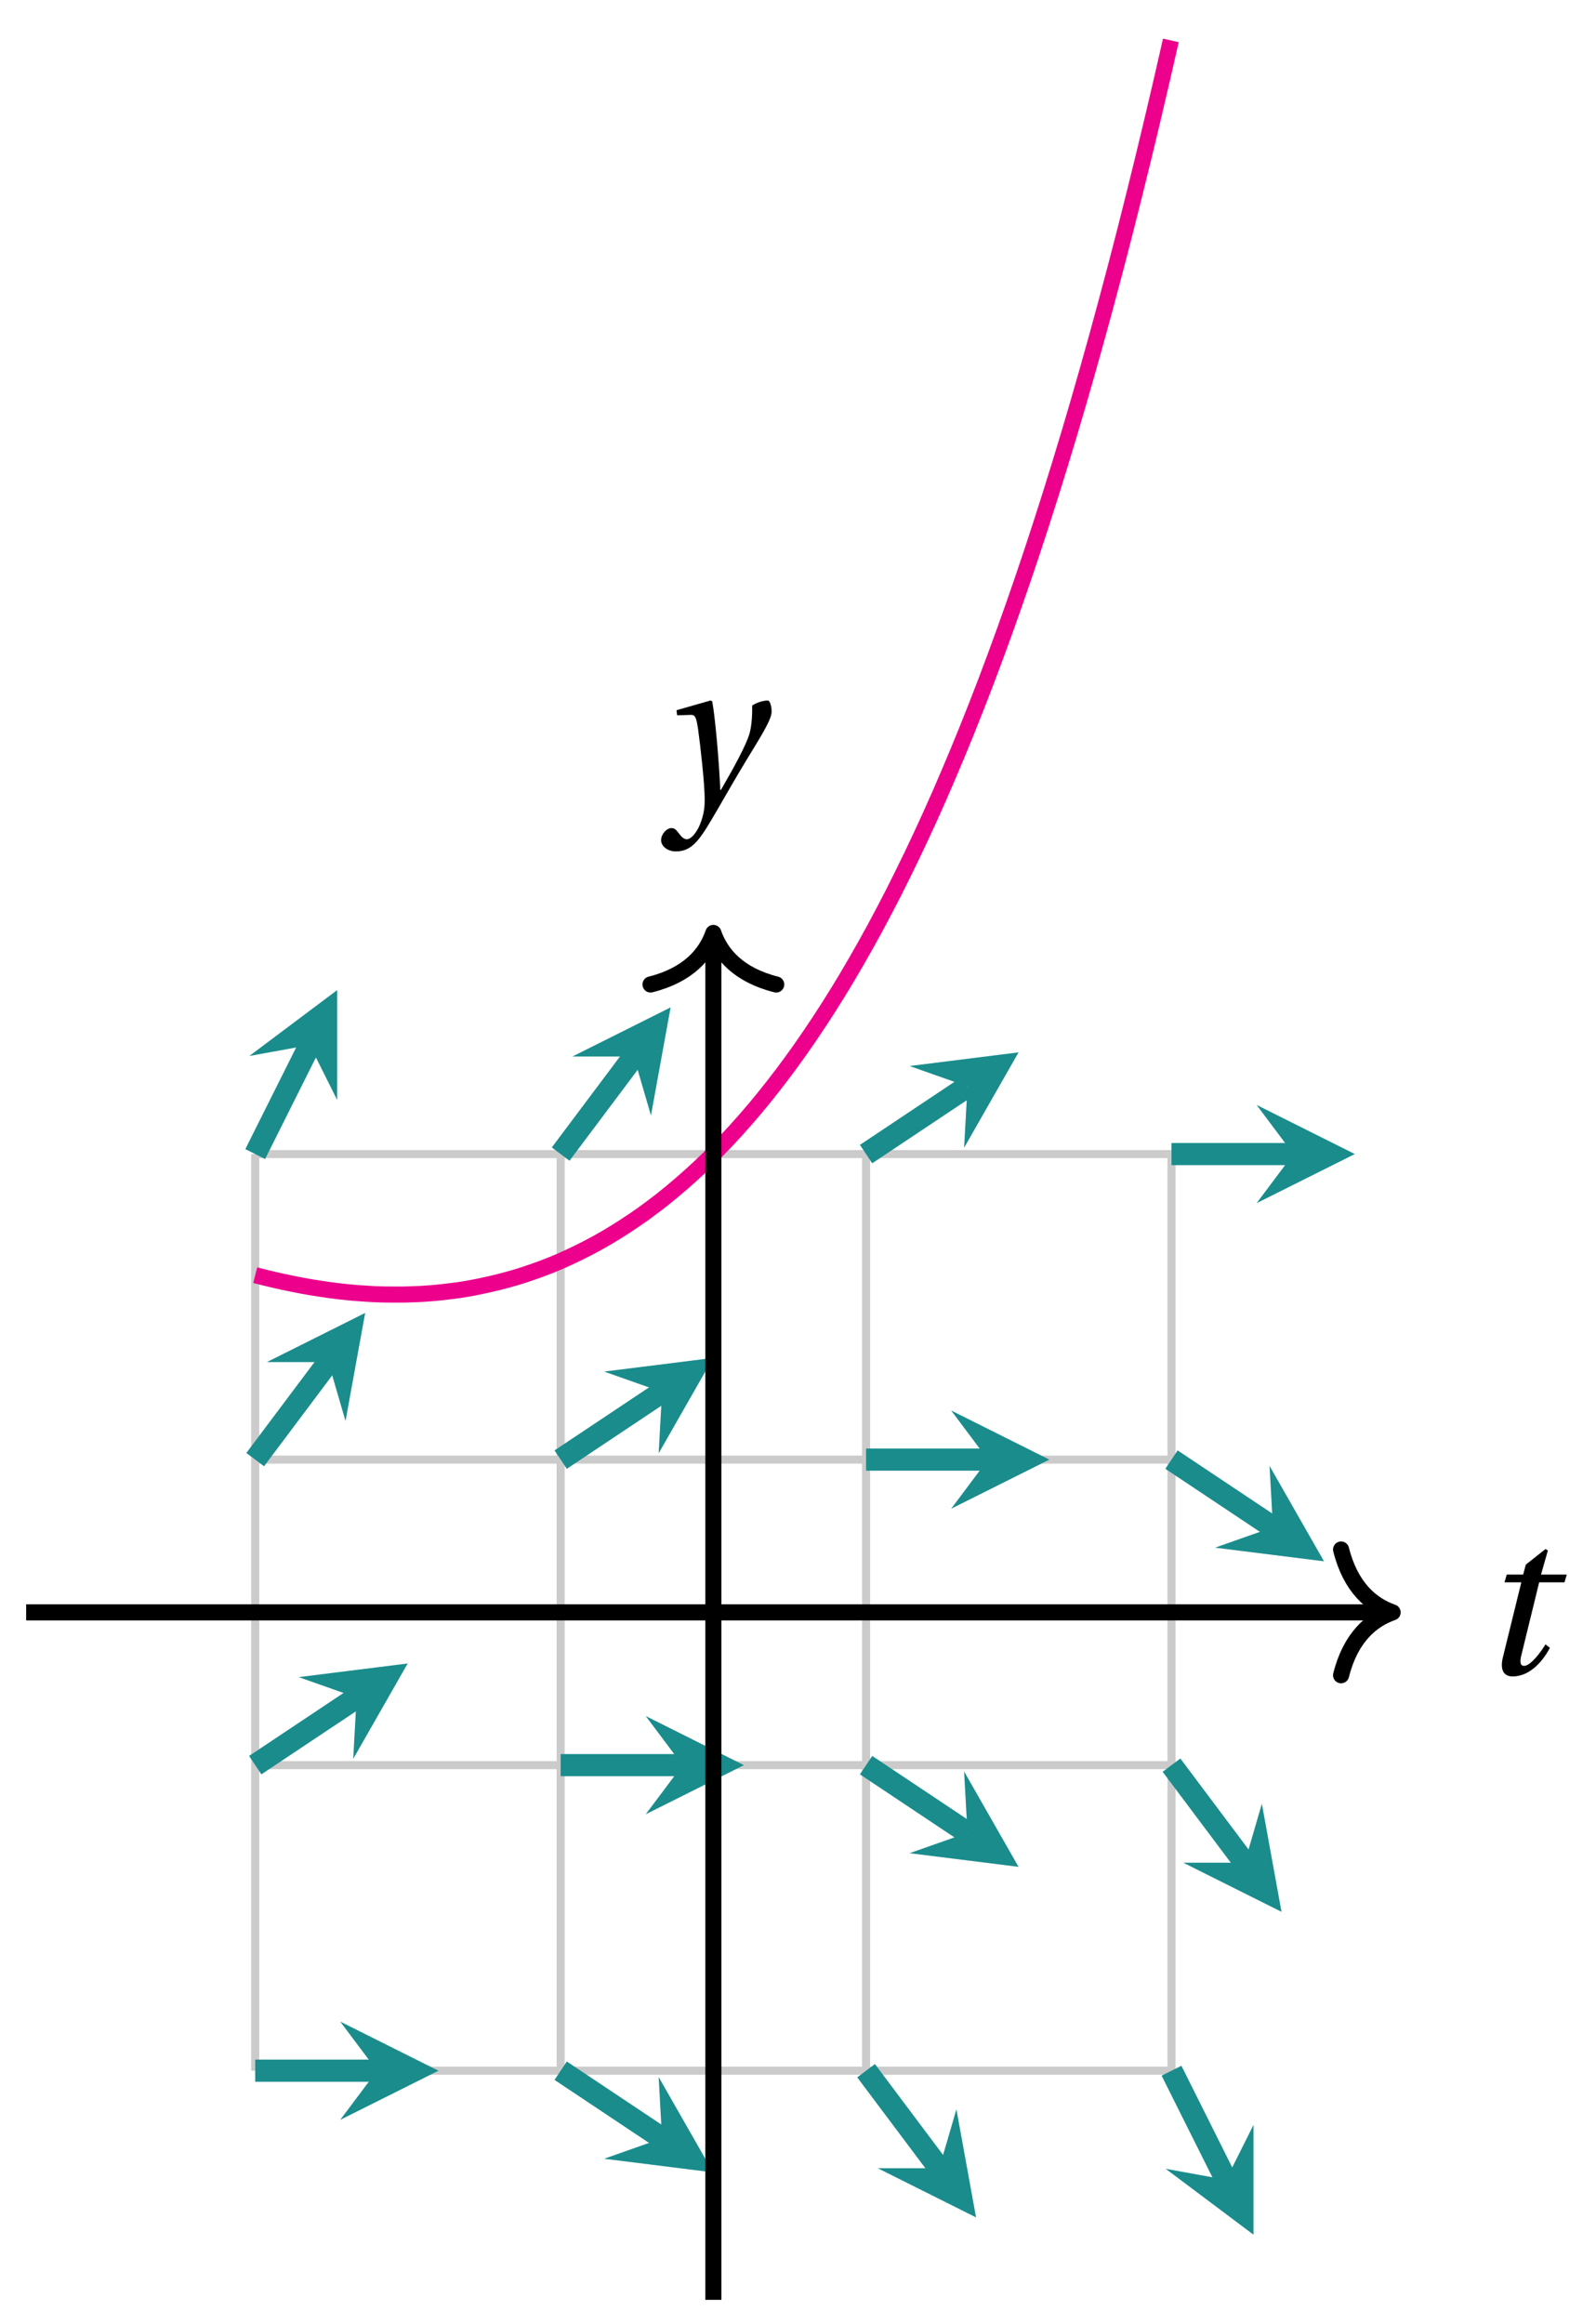 <svg xmlns="http://www.w3.org/2000/svg" xmlns:xlink="http://www.w3.org/1999/xlink" version="1.1" width="79" height="115" viewBox="0 0 79 115">
<defs>
<path id="font_1_1" d="M.428 .452 .439 .49H.312L.346 .609 .334 .616 .237 .539 .224 .49H.143L.132 .452H.215L.125 .086C.11 .029 .122-.012 .172-.012 .252-.012 .316 .054 .356 .129L.334 .146C.311 .107 .26 .04 .229 .04 .208 .04 .208 .063 .214 .088L.303 .452H.428Z"/>
<path id="font_1_2" d="M.071 .454 .074 .429 .142 .431C.164 .432 .169 .415 .177 .363 .188 .285 .21 .093 .21 .013 .21-.017 .208-.058 .186-.111 .168-.153 .142-.182 .122-.182 .107-.182 .096-.171 .081-.151 .069-.135 .061-.127 .046-.127 .02-.128-.005-.158-.005-.187-.005-.214 .024-.242 .068-.242 .153-.242 .19-.179 .278-.027 .298 .007 .358 .113 .42 .215 .477 .309 .54 .406 .54 .446 .54 .481 .529 .502 .522 .502 .503 .502 .469 .494 .444 .477 .445 .442 .443 .381 .431 .339 .415 .283 .356 .175 .29 .061H.287C.28 .214 .261 .425 .247 .498L.239 .502 .071 .454Z"/>
</defs>
<path transform="matrix(1,0,0,-1,35.311,79.781)" stroke-width=".399" stroke-linecap="butt" stroke-miterlimit="10" stroke-linejoin="miter" fill="none" stroke="#cbcbcb" d="M-22.678-22.678V22.678"/>
<path transform="matrix(1,0,0,-1,35.311,79.781)" stroke-width=".399" stroke-linecap="butt" stroke-miterlimit="10" stroke-linejoin="miter" fill="none" stroke="#cbcbcb" d="M-7.559-22.678V22.678"/>
<path transform="matrix(1,0,0,-1,35.311,79.781)" stroke-width=".399" stroke-linecap="butt" stroke-miterlimit="10" stroke-linejoin="miter" fill="none" stroke="#cbcbcb" d="M7.559-22.678V22.678"/>
<path transform="matrix(1,0,0,-1,35.311,79.781)" stroke-width=".399" stroke-linecap="butt" stroke-miterlimit="10" stroke-linejoin="miter" fill="none" stroke="#cbcbcb" d="M22.677-22.678V22.678"/>
<path transform="matrix(1,0,0,-1,35.311,79.781)" stroke-width=".399" stroke-linecap="butt" stroke-miterlimit="10" stroke-linejoin="miter" fill="none" stroke="#cbcbcb" d="M-22.678-22.678H22.678"/>
<path transform="matrix(1,0,0,-1,35.311,79.781)" stroke-width=".399" stroke-linecap="butt" stroke-miterlimit="10" stroke-linejoin="miter" fill="none" stroke="#cbcbcb" d="M-22.678-7.559H22.678"/>
<path transform="matrix(1,0,0,-1,35.311,79.781)" stroke-width=".399" stroke-linecap="butt" stroke-miterlimit="10" stroke-linejoin="miter" fill="none" stroke="#cbcbcb" d="M-22.678 7.559H22.678"/>
<path transform="matrix(1,0,0,-1,35.311,79.781)" stroke-width=".399" stroke-linecap="butt" stroke-miterlimit="10" stroke-linejoin="miter" fill="none" stroke="#cbcbcb" d="M-22.678 22.677H22.678"/>
<path transform="matrix(1,0,0,-1,35.311,79.781)" stroke-width="1.096" stroke-linecap="butt" stroke-miterlimit="10" stroke-linejoin="miter" fill="none" stroke="#1a8c8c" d="M-22.678-22.678H-16.645"/>
<path transform="matrix(1,0,0,-1,18.664,102.46)" d="M3.039 0-1.823 2.431 0 0-1.823-2.431" fill="#1a8c8c"/>
<path transform="matrix(1,0,0,-1,35.311,79.781)" stroke-width="1.096" stroke-linecap="butt" stroke-miterlimit="10" stroke-linejoin="miter" fill="none" stroke="#1a8c8c" d="M-22.678-7.559-17.659-4.215"/>
<path transform="matrix(.832,-.555,-.555,-.832,17.651,83.996)" d="M3.039 0-1.823 2.431 0 0-1.823-2.431" fill="#1a8c8c"/>
<path transform="matrix(1,0,0,-1,35.311,79.781)" stroke-width="1.096" stroke-linecap="butt" stroke-miterlimit="10" stroke-linejoin="miter" fill="none" stroke="#1a8c8c" d="M-22.678 7.559-19.058 12.385"/>
<path transform="matrix(.6,-.8,-.8,-.6,16.252,67.396)" d="M3.039 0-1.823 2.431 0 0-1.823-2.431" fill="#1a8c8c"/>
<path transform="matrix(1,0,0,-1,35.311,79.781)" stroke-width="1.096" stroke-linecap="butt" stroke-miterlimit="10" stroke-linejoin="miter" fill="none" stroke="#1a8c8c" d="M-22.678 22.677-19.979 28.072"/>
<path transform="matrix(.447,-.894,-.894,-.447,15.33,51.708)" d="M3.039 0-1.823 2.431 0 0-1.823-2.431" fill="#1a8c8c"/>
<path transform="matrix(1,0,0,-1,35.311,79.781)" stroke-width="1.096" stroke-linecap="butt" stroke-miterlimit="10" stroke-linejoin="miter" fill="none" stroke="#1a8c8c" d="M-7.559-22.678-2.541-26.023"/>
<path transform="matrix(.832,.555,.555,-.832,32.77,105.805)" d="M3.039 0-1.823 2.431 0 0-1.823-2.431" fill="#1a8c8c"/>
<path transform="matrix(1,0,0,-1,35.311,79.781)" stroke-width="1.096" stroke-linecap="butt" stroke-miterlimit="10" stroke-linejoin="miter" fill="none" stroke="#1a8c8c" d="M-7.559-7.559H-1.527"/>
<path transform="matrix(1,0,0,-1,33.784,87.341)" d="M3.039 0-1.823 2.431 0 0-1.823-2.431" fill="#1a8c8c"/>
<path transform="matrix(1,0,0,-1,35.311,79.781)" stroke-width="1.096" stroke-linecap="butt" stroke-miterlimit="10" stroke-linejoin="miter" fill="none" stroke="#1a8c8c" d="M-7.559 7.559-2.541 10.904"/>
<path transform="matrix(.832,-.555,-.555,-.832,32.77,68.877)" d="M3.039 0-1.823 2.431 0 0-1.823-2.431" fill="#1a8c8c"/>
<path transform="matrix(1,0,0,-1,35.311,79.781)" stroke-width="1.096" stroke-linecap="butt" stroke-miterlimit="10" stroke-linejoin="miter" fill="none" stroke="#1a8c8c" d="M-7.559 22.677-3.94 27.503"/>
<path transform="matrix(.6,-.8,-.8,-.6,31.371,52.277)" d="M3.039 0-1.823 2.431 0 0-1.823-2.431" fill="#1a8c8c"/>
<path transform="matrix(1,0,0,-1,35.311,79.781)" stroke-width="1.096" stroke-linecap="butt" stroke-miterlimit="10" stroke-linejoin="miter" fill="none" stroke="#1a8c8c" d="M7.559-22.678 11.178-27.503"/>
<path transform="matrix(.6,.8,.8,-.6,46.49,107.286)" d="M3.039 0-1.823 2.431 0 0-1.823-2.431" fill="#1a8c8c"/>
<path transform="matrix(1,0,0,-1,35.311,79.781)" stroke-width="1.096" stroke-linecap="butt" stroke-miterlimit="10" stroke-linejoin="miter" fill="none" stroke="#1a8c8c" d="M7.559-7.559 12.577-10.905"/>
<path transform="matrix(.832,.555,.555,-.832,47.889,90.686)" d="M3.039 0-1.823 2.431 0 0-1.823-2.431" fill="#1a8c8c"/>
<path transform="matrix(1,0,0,-1,35.311,79.781)" stroke-width="1.096" stroke-linecap="butt" stroke-miterlimit="10" stroke-linejoin="miter" fill="none" stroke="#1a8c8c" d="M7.559 7.559H13.591"/>
<path transform="matrix(1,0,0,-1,48.903,72.222)" d="M3.039 0-1.823 2.431 0 0-1.823-2.431" fill="#1a8c8c"/>
<path transform="matrix(1,0,0,-1,35.311,79.781)" stroke-width="1.096" stroke-linecap="butt" stroke-miterlimit="10" stroke-linejoin="miter" fill="none" stroke="#1a8c8c" d="M7.559 22.677 12.577 26.022"/>
<path transform="matrix(.832,-.555,-.555,-.832,47.889,53.758)" d="M3.039 0-1.823 2.431 0 0-1.823-2.431" fill="#1a8c8c"/>
<path transform="matrix(1,0,0,-1,35.311,79.781)" stroke-width="1.096" stroke-linecap="butt" stroke-miterlimit="10" stroke-linejoin="miter" fill="none" stroke="#1a8c8c" d="M22.677-22.678 25.375-28.073"/>
<path transform="matrix(.447,.894,.894,-.447,60.688,107.856)" d="M3.039 0-1.823 2.431 0 0-1.823-2.431" fill="#1a8c8c"/>
<path transform="matrix(1,0,0,-1,35.311,79.781)" stroke-width="1.096" stroke-linecap="butt" stroke-miterlimit="10" stroke-linejoin="miter" fill="none" stroke="#1a8c8c" d="M22.677-7.559 26.296-12.385"/>
<path transform="matrix(.6,.8,.8,-.6,61.61,92.167)" d="M3.039 0-1.823 2.431 0 0-1.823-2.431" fill="#1a8c8c"/>
<path transform="matrix(1,0,0,-1,35.311,79.781)" stroke-width="1.096" stroke-linecap="butt" stroke-miterlimit="10" stroke-linejoin="miter" fill="none" stroke="#1a8c8c" d="M22.677 7.559 27.695 4.213"/>
<path transform="matrix(.832,.555,.555,-.832,63.009,75.568)" d="M3.039 0-1.823 2.431 0 0-1.823-2.431" fill="#1a8c8c"/>
<path transform="matrix(1,0,0,-1,35.311,79.781)" stroke-width="1.096" stroke-linecap="butt" stroke-miterlimit="10" stroke-linejoin="miter" fill="none" stroke="#1a8c8c" d="M22.677 22.677H28.709"/>
<path transform="matrix(1,0,0,-1,64.022,57.103)" d="M3.039 0-1.823 2.431 0 0-1.823-2.431" fill="#1a8c8c"/>
<path transform="matrix(1,0,0,-1,35.311,79.781)" stroke-width=".797" stroke-linecap="butt" stroke-miterlimit="10" stroke-linejoin="miter" fill="none" stroke="#ec008c" d="M-22.678 16.685-22.22 16.568-21.762 16.459-21.304 16.355-20.846 16.261-20.389 16.17-19.931 16.089-19.473 16.017-19.015 15.949-18.557 15.89-18.1 15.841-17.642 15.8-17.184 15.769-16.726 15.742-16.268 15.729-15.811 15.725-15.353 15.725-14.895 15.739-14.437 15.758-13.979 15.79-13.522 15.832-13.064 15.886-12.606 15.945-12.148 16.018-11.69 16.105-11.233 16.201-10.775 16.306-10.317 16.424-9.859 16.551-9.401 16.692-8.944 16.847-8.486 17.011-8.028 17.188-7.57 17.379-7.112 17.588-6.655 17.806-6.197 18.038-5.739 18.283-5.281 18.542-4.823 18.82-4.366 19.11-3.908 19.415-3.45 19.733-2.992 20.073-2.534 20.423-2.076 20.795-1.619 21.181-1.161 21.585-.703 22.003-.245 22.443 .212 22.891 .67 23.367 1.128 23.862 1.586 24.376 2.044 24.91 2.501 25.464 2.959 26.039 3.417 26.635 3.875 27.253 4.333 27.893 4.79 28.554 5.248 29.238 5.706 29.946 6.164 30.677 6.622 31.433 7.079 32.215 7.537 33.02 7.995 33.851 8.453 34.71 8.911 35.594 9.368 36.508 9.826 37.448 10.284 38.416 10.742 39.413 11.2 40.44 11.657 41.499 12.115 42.587 12.573 43.708 13.031 44.86 13.489 46.045 13.946 47.264 14.404 48.515 14.862 49.804 15.32 51.127 15.778 52.487 16.235 53.883 16.693 55.317 17.151 56.791 17.609 58.304 18.067 59.857 18.524 61.45 18.982 63.086 19.44 64.765 19.898 66.485 20.356 68.251 20.813 70.063 21.271 71.921 21.729 73.824 22.187 75.78 22.645 77.781"/>
<path transform="matrix(1,0,0,-1,35.311,79.781)" stroke-width=".797" stroke-linecap="butt" stroke-miterlimit="10" stroke-linejoin="miter" fill="none" stroke="#000000" d="M-34.016 0H33.219"/>
<path transform="matrix(1,0,0,-1,68.932,79.781)" stroke-width=".797" stroke-linecap="round" stroke-linejoin="round" fill="none" stroke="#000000" d="M-2.55 3.111C-2.084 1.244-1.046 .363 0 0-1.046-.363-2.084-1.244-2.55-3.111"/>
<use data-text="t" xlink:href="#font_1_1" transform="matrix(10.037,0,0,-10.037,73.146,82.83)"/>
<path transform="matrix(1,0,0,-1,35.311,79.781)" stroke-width=".797" stroke-linecap="butt" stroke-miterlimit="10" stroke-linejoin="miter" fill="none" stroke="#000000" d="M0-34.016V33.219"/>
<path transform="matrix(0,-1,-1,-0,35.311,46.162)" stroke-width=".797" stroke-linecap="round" stroke-linejoin="round" fill="none" stroke="#000000" d="M-2.55 3.111C-2.084 1.244-1.046 .363 0 0-1.046-.363-2.084-1.244-2.55-3.111"/>
<use data-text="y" xlink:href="#font_1_2" transform="matrix(10.037,0,0,-10.037,32.774,39.699)"/>
</svg>
